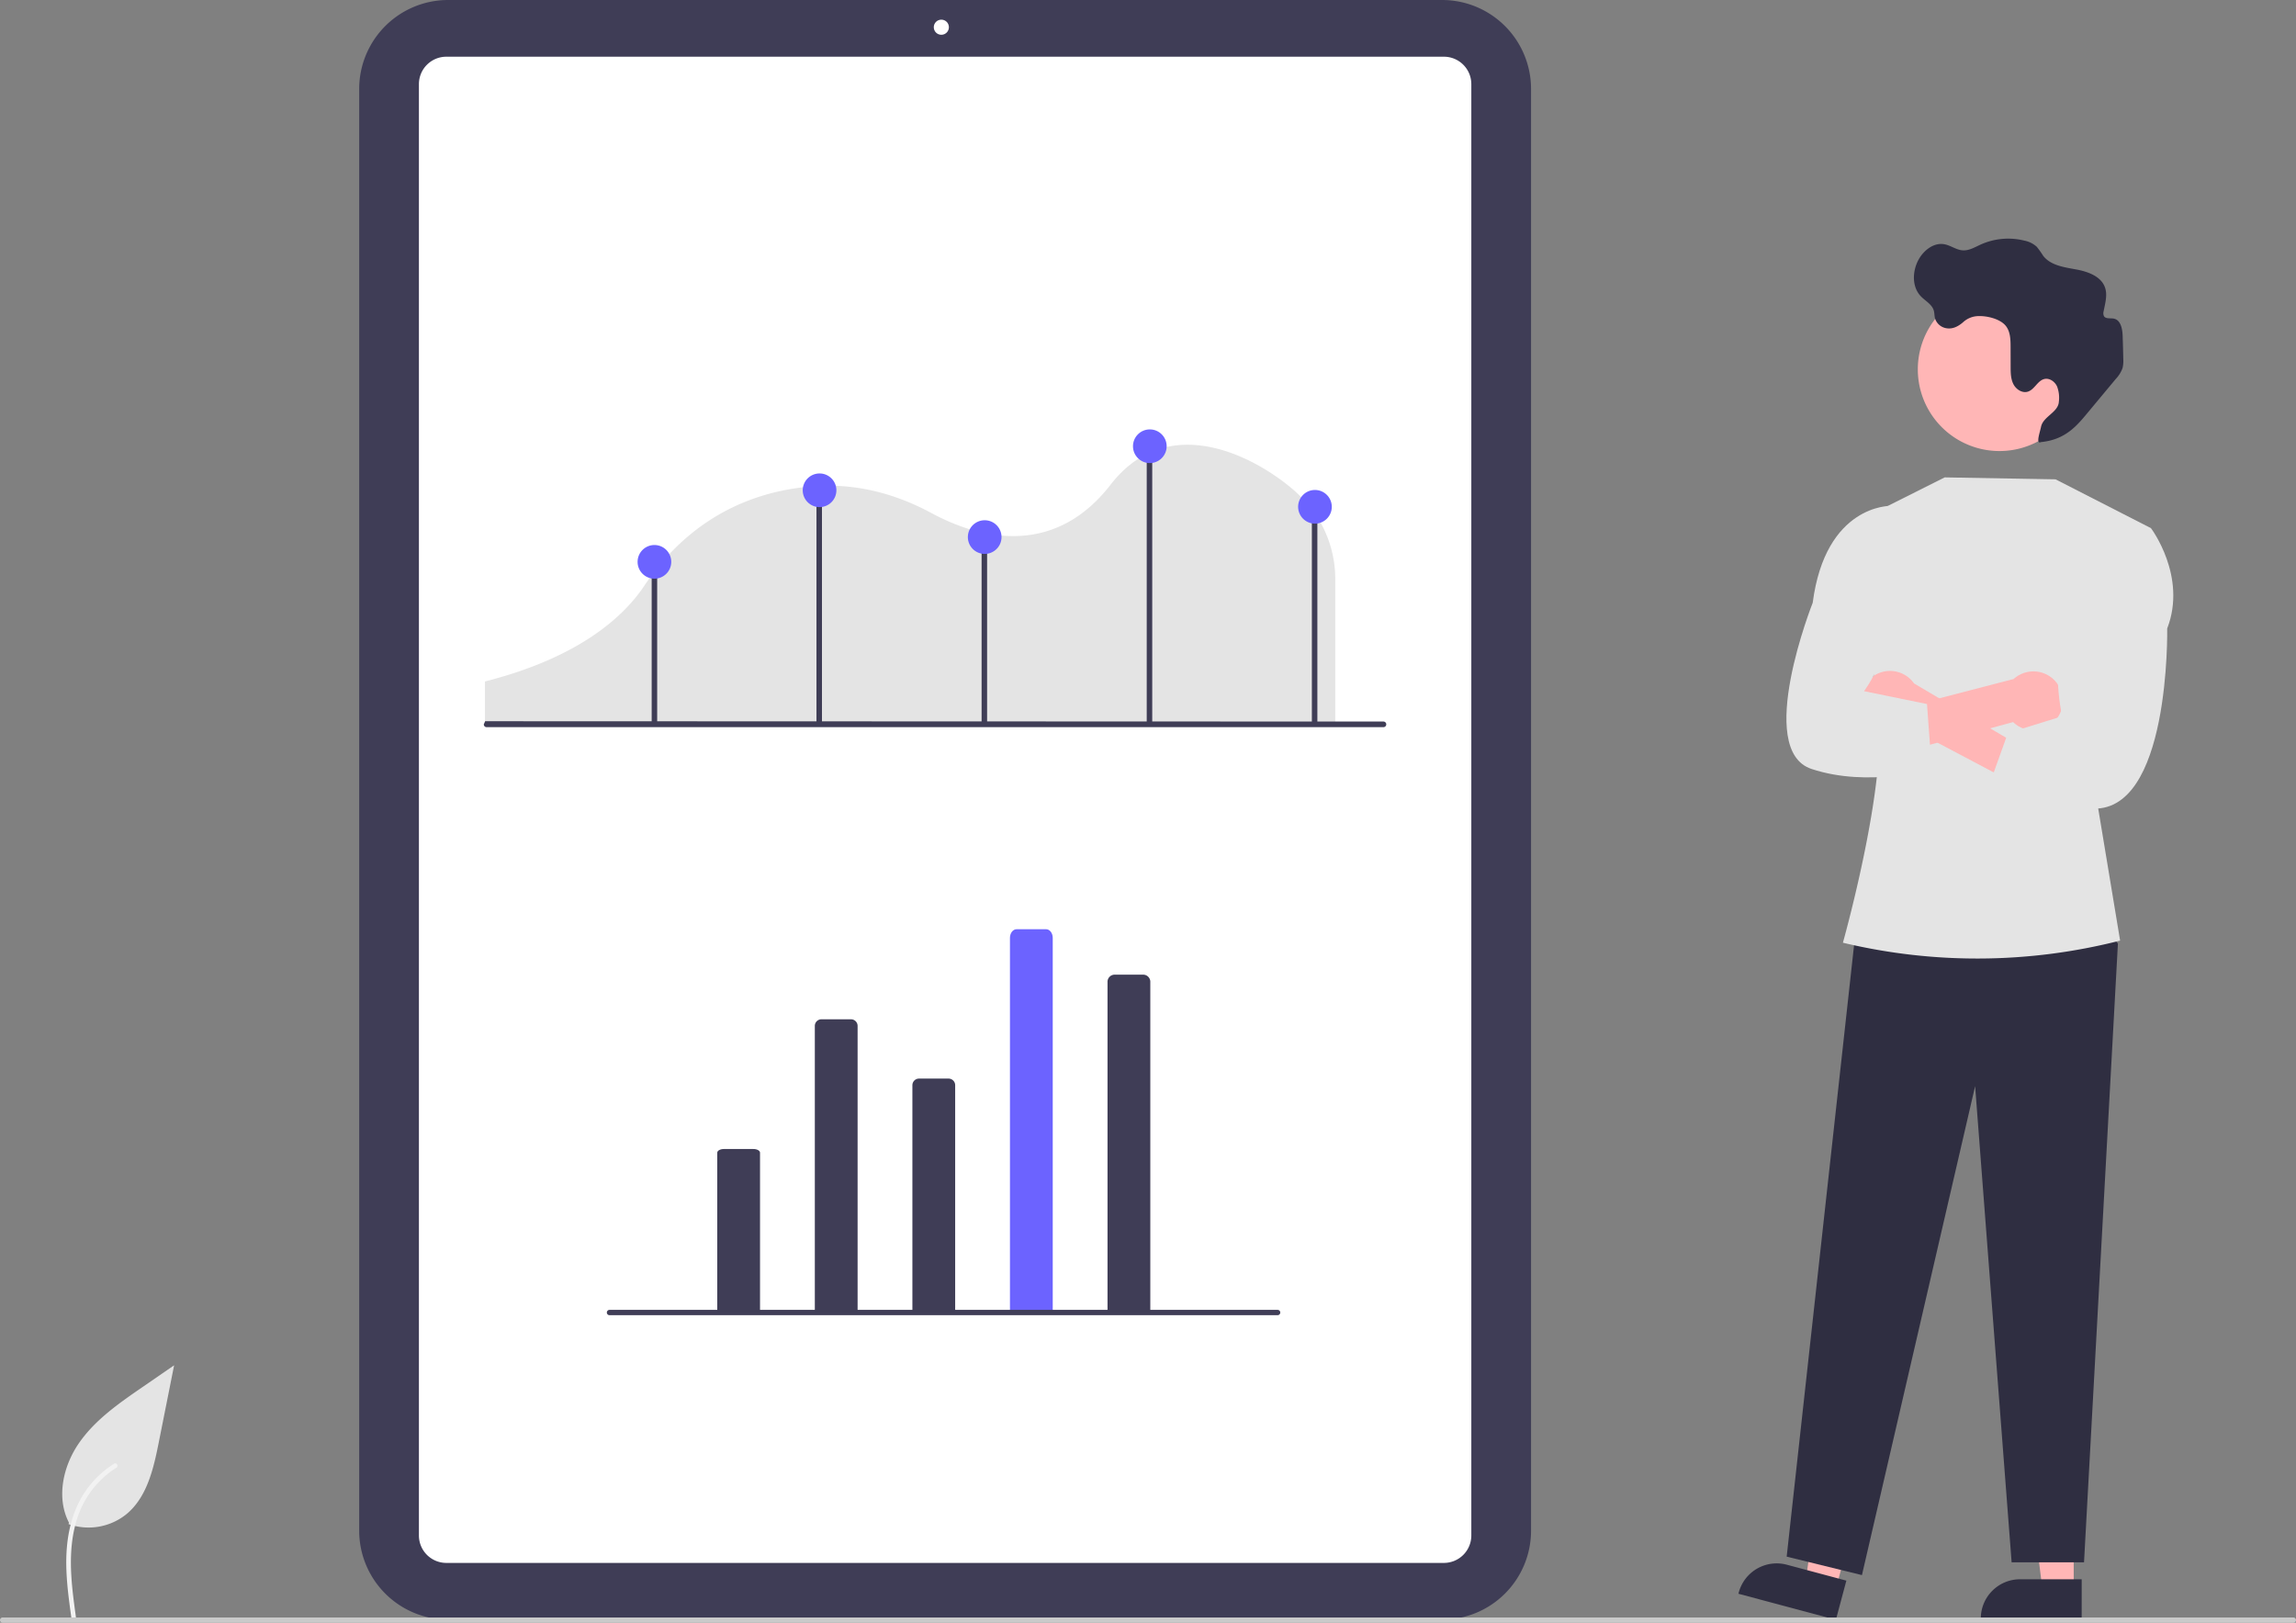 <svg id="f6d7826f-016e-40e3-825c-95ea7d087d9d" data-name="Layer 1" xmlns="http://www.w3.org/2000/svg" width="866"
     height="612" viewBox="0 0 866 612">
    <rect x="0" y="0" width="866" height="612" fill="#808080" stroke="none"/>
    <path id="a435875b-2c1c-4448-a2d6-7c6fccbb74a3" data-name="Path 461"
          d="M192.87,718.803a22.728,22.728,0,0,0,21.947-3.866c7.687-6.452,10.1-17.081,12.058-26.924l5.8-29.112-12.143,8.362c-8.733,6.013-17.662,12.219-23.709,20.929s-8.686,20.6-3.828,30.024"
          transform="translate(-167 -144)" fill="#e4e4e4"/>
    <path id="a4b268fa-75d0-4ac1-9d87-14bdca948464" data-name="Path 462"
          d="M193.908,754.049c-1.229-8.953-2.493-18.02-1.631-27.069.766-8.036,3.217-15.885,8.209-22.321a37.132,37.132,0,0,1,9.527-8.633c.953-.6,1.829.909.881,1.507a35.3,35.3,0,0,0-13.963,16.847c-3.04,7.732-3.528,16.161-3,24.374.317,4.967.988,9.9,1.665,14.83a.9.9,0,0,1-.61,1.074.878.878,0,0,1-1.074-.61Z"
          transform="translate(-167 -144)" fill="#f2f2f2"/>
    <path
        d="M710.957,754.815H335.999a33.559,33.559,0,0,1-33.521-33.521V177.521A33.559,33.559,0,0,1,335.999,144H710.957a33.559,33.559,0,0,1,33.521,33.521V721.294A33.559,33.559,0,0,1,710.957,754.815Z"
        transform="translate(-167 -144)" fill="#3f3d56"/>
    <path
        d="M711.617,733.428H335.339a10.345,10.345,0,0,1-10.333-10.333V175.72A10.345,10.345,0,0,1,335.339,165.387H711.617a10.345,10.345,0,0,1,10.333,10.333V723.095A10.345,10.345,0,0,1,711.617,733.428Z"
        transform="translate(-167 -144)" fill="#fff"/>
    <circle cx="355.052" cy="10.266" r="2.852" fill="#fff"/>
    <path
        d="M349.916,416.958H670.629V361.989a43.525,43.525,0,0,0-13.35-31.003l-.087-.085c-5.728-5.747-24.871-20.334-44.678-19.097-10.463.651-19.421,5.694-26.624,14.987-22.421,28.939-51.874,19.17-67.435,10.772-13.714-7.403-27.719-10.877-41.629-10.324-19.482.762-46.902,7.939-66.9,37.804-7.638,11.398-24.248,26.869-60.011,35.961Z"
        transform="translate(-167 -144)" fill="#e4e4e4" style="isolation:isolate"/>
    <path
        d="M688.775,418.236H350.533a1.059,1.059,0,0,1-1.059-1.059L349.988,416l338.787.119a1.059,1.059,0,1,1,0,2.117Z"
        transform="translate(-167 -144)" fill="#3f3d56"/>
    <rect x="245.796" y="211.893" width="2.076" height="60.853" fill="#3f3d56"/>
    <rect x="307.953" y="183.473" width="2.076" height="89.274" fill="#3f3d56"/>
    <rect x="370.237" y="202.158" width="2.076" height="70.589" fill="#3f3d56"/>
    <rect x="432.521" y="167.901" width="2.076" height="104.845" fill="#3f3d56"/>
    <rect x="494.806" y="191.777" width="2.076" height="80.97" fill="#3f3d56"/>
    <circle cx="309.119" cy="184.904" r="6.351" fill="#6c63ff"/>
    <circle cx="433.687" cy="168.294" r="6.351" fill="#6c63ff"/>
    <circle cx="371.403" cy="202.551" r="6.351" fill="#6c63ff"/>
    <circle cx="246.834" cy="211.893" r="6.351" fill="#6c63ff"/>
    <circle cx="495.972" cy="191.132" r="6.351" fill="#6c63ff"/>
    <path id="ba0cc859-1ca5-421a-9acf-7fb9aa3b4e23" data-name="Path 1495"
          d="M474.332,638.425V530.908a2.497,2.497,0,0,1,2.497-2.497h11.142a2.497,2.497,0,0,1,2.497,2.497h0V638.705Z"
          transform="translate(-167 -144)" fill="#3f3d56"/>
    <path id="a524792d-c043-478e-a7da-ec48af772355" data-name="Path 1496"
          d="M511.133,638.762V553.271a2.497,2.497,0,0,1,2.497-2.497H524.772a2.497,2.497,0,0,1,2.497,2.497h0V638.578Z"
          transform="translate(-167 -144)" fill="#3f3d56"/>
    <path id="fd6a765d-e5c4-40cb-8615-8d176b643a05" data-name="Path 1513"
          d="M584.734,638.381V514.461a2.708,2.708,0,0,1,2.497-2.878h11.142a2.708,2.708,0,0,1,2.497,2.878V638.705Z"
          transform="translate(-167 -144)" fill="#3f3d56"/>
    <path id="bd64d803-c830-42f7-b93c-47122685f128" data-name="Path 1514"
          d="M437.532,638.549V578.723c0-.767,1.118-1.389,2.497-1.389h11.142c1.379,0,2.497.623,2.497,1.389v59.983Z"
          transform="translate(-167 -144)" fill="#3f3d56"/>
    <path id="f4fc54bd-288c-4bcd-8f44-6b7e88ac2463" data-name="Path 1515"
          d="M547.933,638.339V497.712c0-1.804,1.118-3.266,2.497-3.266h11.142c1.379,0,2.497,1.462,2.497,3.266V638.705Z"
          transform="translate(-167 -144)" fill="#6c63ff"/>
    <path d="M648.89,640h-252a1,1,0,0,1,0-2h252a1,1,0,0,1,0,2Z" transform="translate(-167 -144)" fill="#3f3d56"/>
    <polygon points="782.156 599.448 770.355 599.447 764.741 553.928 782.159 553.928 782.156 599.448" fill="#ffb6b6"/>
    <path d="M952.166,754.887l-38.052-.001v-.481a14.812,14.812,0,0,1,14.811-14.811h.001l23.241.001Z"
          transform="translate(-167 -144)" fill="#2f2e41"/>
    <polygon points="692.503 599.058 681.102 596.01 687.436 550.585 704.262 555.084 692.503 599.058" fill="#ffb6b6"/>
    <path
        d="M859.455,754.887,822.695,745.057l.124-.465a14.812,14.812,0,0,1,18.134-10.483l.001 0,22.452,6.004Z"
        transform="translate(-167 -144)" fill="#2f2e41"/>
    <polygon
        points="788.946 344.346 798.831 355.83 786.047 589.206 758.739 589.206 744.971 409.632 702.284 594.023 673.895 587.06 699.708 352.86 788.946 344.346"
        fill="#2f2e41"/>
    <path
        d="M873.307,337.676,900.497,324.038l41.813.735,35.982,18.412L957.819,445.426l8.843,53.309-0,0a218.06,218.06,0,0,1-104.284.858l-.274-.065s20.324-72.115,11.672-94.122Z"
        transform="translate(-167 -144)" fill="#e4e4e4"/>
    <path d="M951.967,283.185a30.806,30.806,0,1,0,0,.228Q951.967,283.299,951.967,283.185Z"
          transform="translate(-167 -144)" fill="#ffb6b6"/>
    <path
        d="M907.367,265.582A8.74,8.74,0,0,1,913.255,263.207c3.291-.107,8.223,1.062,10.321,3.737,1.687,2.15,1.767,5.109,1.774,7.842l.018,7.543c.005,2.232.032,4.558,1.046,6.546s3.341,3.498,5.467,2.82c2.522-.804,3.631-4.156,6.209-4.759,1.936-.453,3.924.962,4.77,2.761a11.974,11.974,0,0,1,.689,5.858c-.244,3.95-5.909,5.516-6.711,9.391-.464,2.241-2.088,6.713,0,5.776,9.626-.963,13.851-6.585,18.257-11.878l9.937-11.937a11.668,11.668,0,0,0,2.559-4.142,11.504,11.504,0,0,0,.263-3.302q-.081-4.45-.242-8.899c-.093-2.591-.746-5.86-3.283-6.392-1.32-.277-3.066.206-3.764-.948a2.619,2.619,0,0,1-.119-1.84c.56-2.961,1.505-6.059.531-8.91-1.47-4.301-6.531-6.066-11.004-6.877s-9.493-1.51-12.3-5.084a38.986,38.986,0,0,0-2.441-3.432,9.583,9.583,0,0,0-4.577-2.308,25.296,25.296,0,0,0-16.634,1.476c-2.163.987-4.336,2.317-6.71,2.166-2.465-.156-4.571-1.891-7.004-2.313-3.931-.682-7.689,2.263-9.626,5.751-2.4,4.322-2.621,10.24.77,13.837,1.692,1.795,4.216,3.027,4.918,5.392.286.962.22,1.999.473,2.97a5.362,5.362,0,0,0,4.321,3.738C903.567,268.183,905.601,267.081,907.367,265.582Z"
        transform="translate(-167 -144)" fill="#2f2e41"/>
    <path
        d="M869.555,412.22a11.033,11.033,0,0,0,16.028,5.417l55.208,29.184,1.788-13.449-53.645-31.634A11.093,11.093,0,0,0,869.555,412.22Z"
        transform="translate(-167 -144)" fill="#ffb6b6"/>
    <path
        d="M943.125,414.545a11.033,11.033,0,0,1-16.825,1.778l-60.256,16.398.525-17.075,59.941-15.569a11.093,11.093,0,0,1,16.615,14.468Z"
        transform="translate(-167 -144)" fill="#ffb6b6"/>
    <path
        d="M966.542,343.921l11.749-.736s13.755,18.15,6.126,37.845c0,0,1.322,70.75-29.144,67.844s-40.092-2.906-40.092-2.906l9.145-25.509,20.458-6.316s-6.305-27.814,5.63-39.386Z"
        transform="translate(-167 -144)" fill="#e4e4e4"/>
    <path
        d="M881.706,343.3l-1.661-8.512s-24.488-.575-29.33,36.532c0,0-22.021,55.535-.437,62.685s45.328,0,45.328,0L893.818,409.514l-23.75-4.847s12.269-15.873,5.588-29.64Z"
        transform="translate(-167 -144)" fill="#e4e4e4"/>
    <path d="M1032,756H168a1,1,0,0,1,0-2h864a1,1,0,0,1,0,2Z" transform="translate(-167 -144)" fill="#cacaca"/>
</svg>
